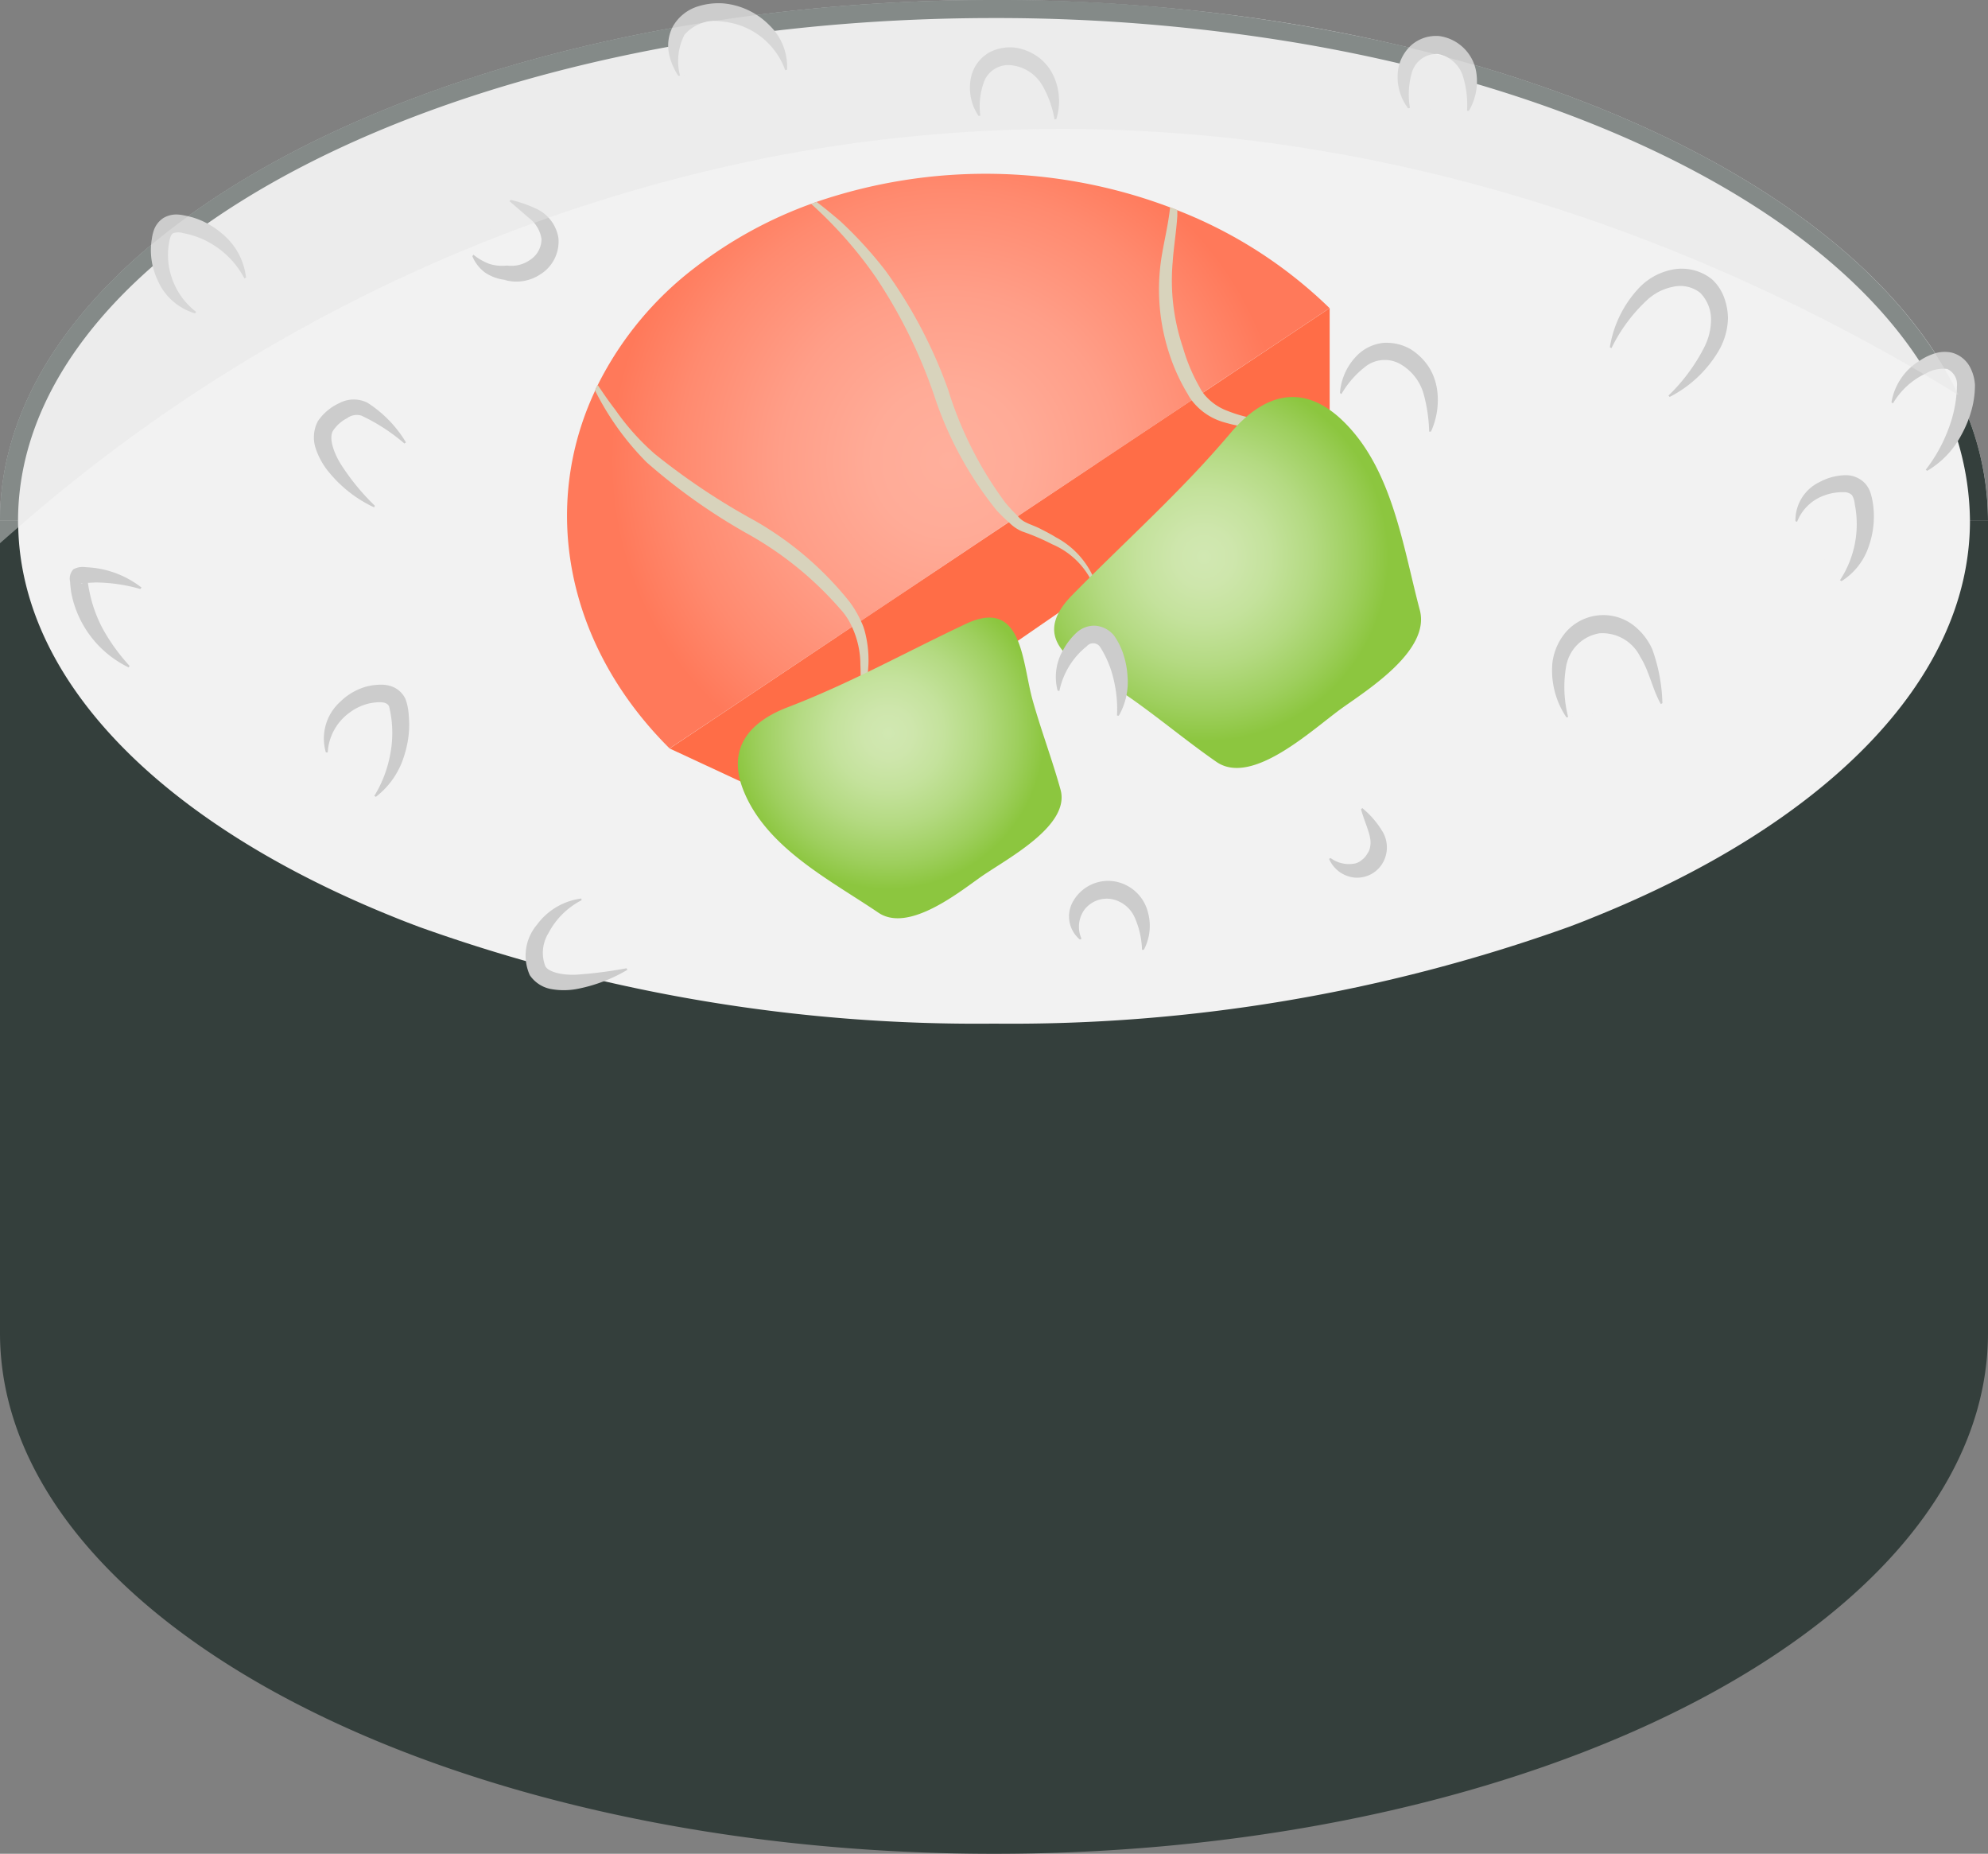 <svg xmlns="http://www.w3.org/2000/svg" xmlns:xlink="http://www.w3.org/1999/xlink" viewBox="0 0 110.18 102.72">
  <rect x="0" y="0" width="110.18" height="102.72" fill="#808080" stroke="none"/>
  <defs>
    <style>
      .cls-1 {
        isolation: isolate;
      }

      .cls-2 {
        fill: #f2f2f2;
      }

      .cls-3 {
        fill: #343f3c;
      }

      .cls-4 {
        fill: url(#radial-gradient);
      }

      .cls-5 {
        fill: #ff6d47;
      }

      .cls-6 {
        mix-blend-mode: luminosity;
      }

      .cls-7 {
        fill: #d8d3bc;
      }

      .cls-8 {
        fill: url(#radial-gradient-2);
      }

      .cls-9 {
        fill: url(#radial-gradient-3);
      }

      .cls-10 {
        fill: #ccc;
      }

      .cls-11 {
        fill: #e6e6e6;
        opacity: 0.45;
        mix-blend-mode: multiply;
      }
    </style>
    <radialGradient id="radial-gradient" cx="52.557" cy="25.548" r="18.709" gradientUnits="userSpaceOnUse">
      <stop offset="0" stop-color="#ffaf9c"/>
      <stop offset="0.223" stop-color="#ffab97"/>
      <stop offset="0.499" stop-color="#ff9e88"/>
      <stop offset="0.801" stop-color="#ff8a6f"/>
      <stop offset="1" stop-color="#ff795a"/>
    </radialGradient>
    <radialGradient id="radial-gradient-2" cx="66.727" cy="30.861" r="10.222" gradientUnits="userSpaceOnUse">
      <stop offset="0" stop-color="#d1e8b2"/>
      <stop offset="0.157" stop-color="#cee6ac"/>
      <stop offset="0.359" stop-color="#c4e29c"/>
      <stop offset="0.585" stop-color="#b4da82"/>
      <stop offset="0.827" stop-color="#9ecf5e"/>
      <stop offset="1" stop-color="#8cc63f"/>
    </radialGradient>
    <radialGradient id="radial-gradient-3" cx="49.232" cy="40.626" r="8.656" xlink:href="#radial-gradient-2"/>
  </defs>
  <g class="cls-1">
    <g id="Layer_5" data-name="Layer 5">
      <path class="cls-2" d="M110.18,28.86a15.627,15.627,0,0,1-1,5.48c-2.52,6.84-9.65,12.82-19.63,17.02-.42.18-.84.35-1.27.52a91.438,91.438,0,0,1-33.19,5.84,91.494,91.494,0,0,1-33.2-5.84c-.43-.17-.85-.34-1.26-.52C10.65,47.16,3.51,41.18,1,34.34a15.627,15.627,0,0,1-1-5.48C0,12.95,24.71,0,55.09,0S110.18,12.95,110.18,28.86Z"/>
    </g>
    <g id="Layer_1" data-name="Layer 1">
      <path class="cls-3" d="M108.54,21.89C104.39,13.14,92.58,5.95,77.08,2.4A99.25,99.25,0,0,0,55.09,0C24.71,0,0,12.95,0,28.86H1C1,13.5,25.26,1,55.09,1A101.483,101.483,0,0,1,71.98,2.39c16.75,2.84,29.91,9.8,34.96,18.53a15.7,15.7,0,0,1,2.24,7.94h1A15.879,15.879,0,0,0,108.54,21.89Z"/>
      <path class="cls-3" d="M110.18,28.86v45c0,15.92-24.72,28.86-55.09,28.86S0,89.78,0,73.86v-45H1c0,.12,0,.24.01.36C1.22,38,9.35,45.81,21.89,50.84c.44.18.89.35,1.34.52a91.661,91.661,0,0,0,31.86,5.36,91.661,91.661,0,0,0,31.86-5.36c.45-.17.9-.34,1.33-.52,12.71-5.1,20.9-13.06,20.9-21.98Z"/>
    </g>
    <g id="Layer_2" data-name="Layer 2">
      <path class="cls-4" d="M73.688,17.074,66.66,21.759l-.624.424L56.409,28.6l-.5.334H55.9L47.708,34.41l-.491.323L37.11,41.471c-5.745-5.712-7.162-13.364-4.127-19.823a1.527,1.527,0,0,1,.145-.312A18.677,18.677,0,0,1,38.6,14.765,23.631,23.631,0,0,1,44.941,11.3h.011c.1-.034.2-.078.3-.112a28.977,28.977,0,0,1,19.589.3c.134.045.268.1.4.157A25.2,25.2,0,0,1,73.688,17.074Z"/>
      <g id="Layer_3" data-name="Layer 3">
        <polygon class="cls-5" points="73.693 17.074 73.693 23.604 43.463 44.427 37.114 41.475 73.693 17.074"/>
      </g>
      <g class="cls-6">
        <path class="cls-7" d="M48.131,36.819c-.067,1.172-.267,2.265-.356,3.391l-.09.012c-.067-1.138.056-2.265,0-3.392a5.01,5.01,0,0,0-.468-2.1,3.6,3.6,0,0,0-.647-.982,19.173,19.173,0,0,0-5.221-4.216,32.909,32.909,0,0,1-5.511-3.916,15.432,15.432,0,0,1-2.855-3.971,1.527,1.527,0,0,1,.145-.312c.312.468.635.937.981,1.383a13.389,13.389,0,0,0,2.175,2.432A37.387,37.387,0,0,0,41.8,28.832a18.371,18.371,0,0,1,5.288,4.518,5.781,5.781,0,0,1,.625,1.06,3.032,3.032,0,0,1,.223.6A6.267,6.267,0,0,1,48.131,36.819Z"/>
      </g>
      <g class="cls-6">
        <path class="cls-7" d="M60.715,32.725l-.09.011a.426.426,0,0,0-.033-.111,1.958,1.958,0,0,0-.2-.625,4.347,4.347,0,0,0-2.075-1.841,12.348,12.348,0,0,0-1.673-.713,2.255,2.255,0,0,1-.736-.514H55.9l-.012-.011a9.13,9.13,0,0,1-.658-.647,20.157,20.157,0,0,1-3.469-6.4,28.131,28.131,0,0,0-3.224-6.515,23.36,23.36,0,0,0-3.581-4.06c.1-.034.2-.078.3-.112.447.335.87.692,1.294,1.049a22.648,22.648,0,0,1,2.521,2.755,26.42,26.42,0,0,1,3.47,6.582,20.854,20.854,0,0,0,3.168,6.269,7.952,7.952,0,0,0,.58.636l.123.123a1.283,1.283,0,0,0,.446.346c.234.122.535.211.848.379.267.134.546.279.814.446a4.684,4.684,0,0,1,2.019,2.086,2.5,2.5,0,0,1,.167.692A.883.883,0,0,1,60.715,32.725Z"/>
      </g>
      <g class="cls-6">
        <path class="cls-7" d="M72.6,23.667l-.3-.033-.636-.056c-.424-.056-.837-.123-1.249-.212-.447-.078-.9-.156-1.339-.268a7.267,7.267,0,0,1-1.026-.323,3.039,3.039,0,0,1-1.384-1.016,2.008,2.008,0,0,1-.178-.3,9.958,9.958,0,0,1-.926-2.2,11.572,11.572,0,0,1-.569-4.741c.056-.826.2-1.674.257-2.555v-.323c-.134-.056-.268-.112-.4-.157-.1.982-.357,1.964-.5,2.934a11.4,11.4,0,0,0,.424,5.087,10.572,10.572,0,0,0,1.06,2.343,2.478,2.478,0,0,0,.212.334A3.425,3.425,0,0,0,67.843,23.4c.234.067.48.134.725.179a13.89,13.89,0,0,0,1.807.234,12.215,12.215,0,0,0,1.283.034l.636-.012.323-.022a.188.188,0,0,0,.168-.123C72.785,23.589,72.629,23.511,72.6,23.667Zm.011,0,.078-.022C72.673,23.712,72.695,23.645,72.606,23.667Z"/>
      </g>
    </g>
    <g id="Layer_4" data-name="Layer 4">
      <path class="cls-8" d="M74.991,23.925c2.27,2.663,2.837,6.646,3.7,9.885.588,2.221-2.854,4.385-4.3,5.417-1.614,1.15-4.984,4.369-6.976,2.987-1.642-1.139-3.18-2.435-4.827-3.583-2.08-1.451-6-2.769-3.176-5.645,2.955-3.009,6.051-5.749,8.781-8.985,1.724-2.043,3.827-2.847,6.05-.851A8.213,8.213,0,0,1,74.991,23.925Z"/>
      <path class="cls-9" d="M41.658,44.726c1.528,2.618,4.623,4.219,7.026,5.847,1.647,1.115,4.4-1.08,5.658-1.969,1.4-.99,5-2.826,4.435-4.85-.462-1.668-1.081-3.295-1.55-4.97-.591-2.115-.55-5.7-3.707-4.21-3.3,1.556-6.43,3.3-9.856,4.612-2.163.825-3.421,2.315-2.424,4.7A6.949,6.949,0,0,0,41.658,44.726Z"/>
    </g>
    <g id="Layer_6" data-name="Layer 6">
      <g>
        <path class="cls-2" d="M89.266,19.271c.112-.233,1.634-3.317,3.576-3.487a1.93,1.93,0,0,1,1.348.287,1.969,1.969,0,0,1,.691,1.268c.39,1.949-2.179,4.434-2.377,4.621"/>
        <path class="cls-10" d="M89.221,19.249a6.233,6.233,0,0,1,1.546-3.217,3.453,3.453,0,0,1,1.809-1.069,2.686,2.686,0,0,1,2.314.519,2.564,2.564,0,0,1,.686,1.064,3.468,3.468,0,0,1,.193,1.092,3.8,3.8,0,0,1-.611,1.956,6.671,6.671,0,0,1-2.62,2.4l-.069-.073a10.066,10.066,0,0,0,1.98-2.669,3.4,3.4,0,0,0,.381-1.58,2.1,2.1,0,0,0-.6-1.445,1.773,1.773,0,0,0-1.506-.335,2.943,2.943,0,0,0-1.436.732,9.025,9.025,0,0,0-1.974,2.665Z"/>
      </g>
      <g>
        <path class="cls-2" d="M74.305,21.806c.569-.9,1.311-1.892,2.376-1.951a2.339,2.339,0,0,1,2.09,1.437,6.879,6.879,0,0,1,.486,2.627"/>
        <path class="cls-10" d="M74.263,21.779a3.294,3.294,0,0,1,1.042-2.172A2.429,2.429,0,0,1,76.66,19a2.665,2.665,0,0,1,1.514.346,3.3,3.3,0,0,1,1.018.994,3.218,3.218,0,0,1,.455,1.25,4.191,4.191,0,0,1-.34,2.325l-.1,0a8.647,8.647,0,0,0-.31-2.1A2.774,2.774,0,0,0,77.67,20.21a1.747,1.747,0,0,0-1.929.054,5.211,5.211,0,0,0-1.394,1.569Z"/>
      </g>
      <g>
        <path class="cls-2" d="M86.865,39.742a6.771,6.771,0,0,1-.136-2.835,2.587,2.587,0,0,1,1.1-1.632,2.057,2.057,0,0,1,1.692-.2,3.05,3.05,0,0,1,1.661,1.656c.355.73.521,1.547.916,2.254"/>
        <path class="cls-10" d="M86.816,39.751a4.65,4.65,0,0,1-.779-3.018,3.244,3.244,0,0,1,.722-1.678,2.757,2.757,0,0,1,3.7-.461,3.458,3.458,0,0,1,1.118,1.391,9.533,9.533,0,0,1,.558,2.979l-.087.049c-.478-.847-.637-1.823-1.143-2.621a2.341,2.341,0,0,0-2.261-1.3A2.248,2.248,0,0,0,86.8,36.916a6.691,6.691,0,0,0,.111,2.816Z"/>
      </g>
      <g>
        <path class="cls-2" d="M99.555,28.9a2.717,2.717,0,0,1,2.595-1.712.733.733,0,0,1,.559.186.771.771,0,0,1,.151.361,5.737,5.737,0,0,1-.84,4.442"/>
        <path class="cls-10" d="M99.508,28.88a2.347,2.347,0,0,1,1.341-2.171,3.14,3.14,0,0,1,1.38-.377,1.47,1.47,0,0,1,1.144.46,1.524,1.524,0,0,1,.318.591c.045.155.06.236.084.347a4.954,4.954,0,0,1-.2,2.53,3.61,3.61,0,0,1-1.515,1.943l-.082-.057a5.657,5.657,0,0,0,.814-4.232,1.067,1.067,0,0,0-.153-.48.61.61,0,0,0-.444-.161,2.866,2.866,0,0,0-1.067.173A2.518,2.518,0,0,0,99.6,28.913Z"/>
      </g>
      <g>
        <path class="cls-2" d="M78.089,5.991a5,5,0,0,1,.027-1.814A1.691,1.691,0,0,1,79.3,2.91a1.7,1.7,0,0,1,1.758,1.059,4.983,4.983,0,0,1,.3,2.175"/>
        <path class="cls-10" d="M78.039,6a2.875,2.875,0,0,1-.533-2.248,2.327,2.327,0,0,1,.7-1.238A2.086,2.086,0,0,1,79.782,2,2.413,2.413,0,0,1,81.8,3.9a3.212,3.212,0,0,1-.392,2.242h-.1a5.426,5.426,0,0,0-.243-1.965,1.8,1.8,0,0,0-1.389-1.187,1.426,1.426,0,0,0-1.427,1.029,4.409,4.409,0,0,0-.107,1.964Z"/>
      </g>
      <g>
        <path class="cls-2" d="M37.641,4.194a3.113,3.113,0,0,1,.292-2.4,2.252,2.252,0,0,1,1.808-.726,4.152,4.152,0,0,1,3.831,2.8"/>
        <path class="cls-10" d="M37.592,4.2a3.49,3.49,0,0,1-.512-1.214,2.258,2.258,0,0,1,.211-1.517A2.419,2.419,0,0,1,38.578.388a3.792,3.792,0,0,1,1.511-.2A4.084,4.084,0,0,1,42.642,1.4a3.174,3.174,0,0,1,.978,2.46l-.1.031a4.1,4.1,0,0,0-3.514-2.7,2.24,2.24,0,0,0-2.07.734,3.2,3.2,0,0,0-.249,2.268Z"/>
      </g>
      <g>
        <path class="cls-2" d="M54.285,6.419a2.836,2.836,0,0,1,.724-2.628,1.948,1.948,0,0,1,2.431.391,4.653,4.653,0,0,1,1.054,2.426"/>
        <path class="cls-10" d="M54.235,6.423a2.762,2.762,0,0,1-.369-2.329,2.112,2.112,0,0,1,.953-1.182,2.443,2.443,0,0,1,1.523-.261,2.945,2.945,0,0,1,1.293.582,2.784,2.784,0,0,1,.8,1.073A3.352,3.352,0,0,1,58.543,6.6l-.1.019a5.591,5.591,0,0,0-.682-1.9,2.256,2.256,0,0,0-1.577-1.083,1.45,1.45,0,0,0-1.61.8,3.916,3.916,0,0,0-.241,1.977Z"/>
      </g>
      <g>
        <path class="cls-2" d="M22.454,24.545c-.784-1.04-2-2.894-3.543-2.169-3.294,1.548-.143,4.822,1.842,5.692"/>
        <path class="cls-10" d="M22.414,24.575a10.392,10.392,0,0,0-2.386-1.545.9.9,0,0,0-.8.148,2.051,2.051,0,0,0-.749.657c-.256.34-.063,1.128.426,1.911a12.738,12.738,0,0,0,1.869,2.276l-.04.092a7.123,7.123,0,0,1-2.437-1.87,4.065,4.065,0,0,1-.782-1.343,1.941,1.941,0,0,1,.1-1.56,2.878,2.878,0,0,1,1.2-1.008,1.7,1.7,0,0,1,1.546-.02,6.674,6.674,0,0,1,2.138,2.2Z"/>
      </g>
      <g>
        <path class="cls-2" d="M18.11,41.692a3.043,3.043,0,0,1,2.957-2.875.692.692,0,0,1,.5.158.735.735,0,0,1,.157.394,6.83,6.83,0,0,1-.937,4.756"/>
        <path class="cls-10" d="M18.06,41.691a2.737,2.737,0,0,1,.791-2.8,3.354,3.354,0,0,1,1.416-.837,3.213,3.213,0,0,1,.868-.114,1.689,1.689,0,0,1,.646.123,1.341,1.341,0,0,1,.69.667,3.023,3.023,0,0,1,.182.913,5.218,5.218,0,0,1,.021.739,5.668,5.668,0,0,1-.257,1.44,4.522,4.522,0,0,1-1.586,2.332l-.084-.053a6.772,6.772,0,0,0,.9-2.416,6.15,6.15,0,0,0-.082-2.539c-.145-.327-.705-.242-1.085-.173a2.962,2.962,0,0,0-1.141.539,2.929,2.929,0,0,0-1.176,2.183Z"/>
      </g>
      <g>
        <path class="cls-2" d="M7.809,32.6a5.287,5.287,0,0,0-3.266-1.09.622.622,0,0,0-.466.145.623.623,0,0,0-.109.453,5.705,5.705,0,0,0,3.188,4.833"/>
        <path class="cls-10" d="M7.778,32.637A9.233,9.233,0,0,0,5.3,32.275l-.569.029a1.515,1.515,0,0,0-.234.031c-.037.01.02.039.163-.056a.479.479,0,0,0,.182-.268c0-.018.006.077.019.172a5.265,5.265,0,0,0,.086.542A7.5,7.5,0,0,0,5.7,34.849a10.541,10.541,0,0,0,1.478,2.044l-.042.091a5.813,5.813,0,0,1-3.174-4.072,5.535,5.535,0,0,1-.076-.667.782.782,0,0,1,.171-.693,1.078,1.078,0,0,1,.7-.123,5.734,5.734,0,0,1,.666.067,5.356,5.356,0,0,1,2.421,1.062Z"/>
      </g>
      <g>
        <path class="cls-2" d="M32.225,49.834a3.548,3.548,0,0,0-2.909,2.457,2.071,2.071,0,0,0,.165,1.741,2.544,2.544,0,0,0,2.651.656,8.61,8.61,0,0,0,2.614-1"/>
        <path class="cls-10" d="M32.231,49.883A4.289,4.289,0,0,0,30.4,51.7a2.075,2.075,0,0,0-.188,1.808c.114.321.878.54,1.719.5a23.312,23.312,0,0,0,2.791-.356l.05.086a8.64,8.64,0,0,1-2.695,1.042,3.973,3.973,0,0,1-1.463.037,1.829,1.829,0,0,1-1.251-.781,2.646,2.646,0,0,1,.4-2.8,3.618,3.618,0,0,1,2.457-1.448Z"/>
      </g>
      <g>
        <path class="cls-2" d="M59.9,52.042a1.624,1.624,0,0,1,2.087-2.215c1.015.427,1.322,1.708,1.36,2.808"/>
        <path class="cls-10" d="M59.853,52.064A1.665,1.665,0,0,1,59.5,49.9a2.23,2.23,0,0,1,2.346-1.048,2.308,2.308,0,0,1,1.784,1.731,2.815,2.815,0,0,1-.238,2.049l-.1,0a4.7,4.7,0,0,0-.377-1.729,1.771,1.771,0,0,0-1.257-1.074,1.569,1.569,0,0,0-1.53.544,1.612,1.612,0,0,0-.188,1.642Z"/>
      </g>
      <g>
        <path class="cls-2" d="M73.705,47.569a1.6,1.6,0,0,0,3.076-.62,3.245,3.245,0,0,0-1.315-2.137"/>
        <path class="cls-10" d="M73.751,47.55a1.721,1.721,0,0,0,1.373.291.922.922,0,0,0,.373-.208.971.971,0,0,0,.27-.312.856.856,0,0,0,.16-.349,1.253,1.253,0,0,0,.011-.512c-.064-.425-.322-.962-.506-1.612l.068-.073a5.036,5.036,0,0,1,1.143,1.336,1.724,1.724,0,0,1-.034,1.748,1.647,1.647,0,0,1-1.568.766,1.723,1.723,0,0,1-1.382-1.037Z"/>
      </g>
      <g>
        <path class="cls-2" d="M10.84,17.323a4.046,4.046,0,0,1-1.527-4.089.629.629,0,0,1,.191-.373.642.642,0,0,1,.489-.067,4.894,4.894,0,0,1,3.6,2.611"/>
        <path class="cls-10" d="M10.811,17.363a3.252,3.252,0,0,1-2.089-1.871,3.932,3.932,0,0,1-.357-1.474,3.779,3.779,0,0,1,.05-.779,2.551,2.551,0,0,1,.1-.447,1.329,1.329,0,0,1,.56-.724,1.407,1.407,0,0,1,.814-.178,2.813,2.813,0,0,1,.432.07,4.054,4.054,0,0,1,.722.214,4.469,4.469,0,0,1,1.26.768,3.673,3.673,0,0,1,1.332,2.44l-.089.045A4.833,4.833,0,0,0,11.871,13.6a4.683,4.683,0,0,0-1.126-.533,4.479,4.479,0,0,0-.6-.15.862.862,0,0,0-.552.008c-.132.074-.179.29-.215.491a3.628,3.628,0,0,0-.067.615,3.877,3.877,0,0,0,.168,1.228,3.959,3.959,0,0,0,1.394,2.024Z"/>
      </g>
      <g>
        <path class="cls-2" d="M28.271,11.112c.35.348.752.624,1.123.947a1.843,1.843,0,0,1,.707,1.173,1.382,1.382,0,0,1-.5,1.124,1.9,1.9,0,0,1-1.516.44,2.411,2.411,0,0,1-1.877-.64"/>
        <path class="cls-10" d="M28.306,11.077a6.948,6.948,0,0,1,1.464.513,2.156,2.156,0,0,1,1.179,1.6,2.134,2.134,0,0,1-.985,2,2.393,2.393,0,0,1-2,.322l.18.008a2.5,2.5,0,0,1-1.226-.393,2.1,2.1,0,0,1-.739-.934l.062-.078a3.135,3.135,0,0,0,.862.5,2.293,2.293,0,0,0,.978.1h.008l.011,0a1.813,1.813,0,0,0,1.3-.329,1.37,1.37,0,0,0,.611-1.139,1.773,1.773,0,0,0-.684-1.159l-1.094-.946Z"/>
      </g>
      <g>
        <path class="cls-2" d="M104.873,22.328a4.194,4.194,0,0,1,2.329-1.9,1.209,1.209,0,0,1,.8-.044c.537.207.611.933.537,1.5a8.488,8.488,0,0,1-1.769,4.172"/>
        <path class="cls-10" d="M104.829,22.3a3.348,3.348,0,0,1,1.581-2.323,3.05,3.05,0,0,1,.686-.349,1.886,1.886,0,0,1,1.074-.089,1.607,1.607,0,0,1,1.021.819,2.407,2.407,0,0,1,.266.966,5.172,5.172,0,0,1-.219,1.5,6.333,6.333,0,0,1-.541,1.289,5,5,0,0,1-1.887,1.976l-.079-.062a8.489,8.489,0,0,0,1.234-2.2,7.1,7.1,0,0,0,.495-2.446.932.932,0,0,0-.545-.937,1.925,1.925,0,0,0-1.167.243,4.148,4.148,0,0,0-1.832,1.661Z"/>
      </g>
      <g>
        <path class="cls-2" d="M58.665,38.279a4.339,4.339,0,0,1,1.472-2.505.79.79,0,0,1,.479-.226c.294,0,.495.29.627.552a6.933,6.933,0,0,1,.713,3.556"/>
        <path class="cls-10" d="M58.616,38.27a2.964,2.964,0,0,1,.3-2.244,3.731,3.731,0,0,1,.735-.957,1.454,1.454,0,0,1,1.027-.4,1.482,1.482,0,0,1,1.075.562,3.894,3.894,0,0,1,.548,1.155,4.745,4.745,0,0,1,.191,1.112,3.725,3.725,0,0,1-.485,2.16l-.1-.007a6.892,6.892,0,0,0-.182-1.979,5.733,5.733,0,0,0-.748-1.812.462.462,0,0,0-.742-.054,4.264,4.264,0,0,0-1.521,2.481Z"/>
      </g>
    </g>
    <g id="Layer_7" data-name="Layer 7">
      <path class="cls-11" d="M108.54,21.89c-.52-.32-1.05-.65-1.6-.97C92.76,12.54,70.16,3.56,43.18,8.61A89.9,89.9,0,0,0,1.01,29.22c-.34.29-.68.59-1.01.88V28.86C0,12.95,24.71,0,55.09,0A99.25,99.25,0,0,1,77.08,2.4C92.58,5.95,104.39,13.14,108.54,21.89Z"/>
    </g>
  </g>
</svg>
